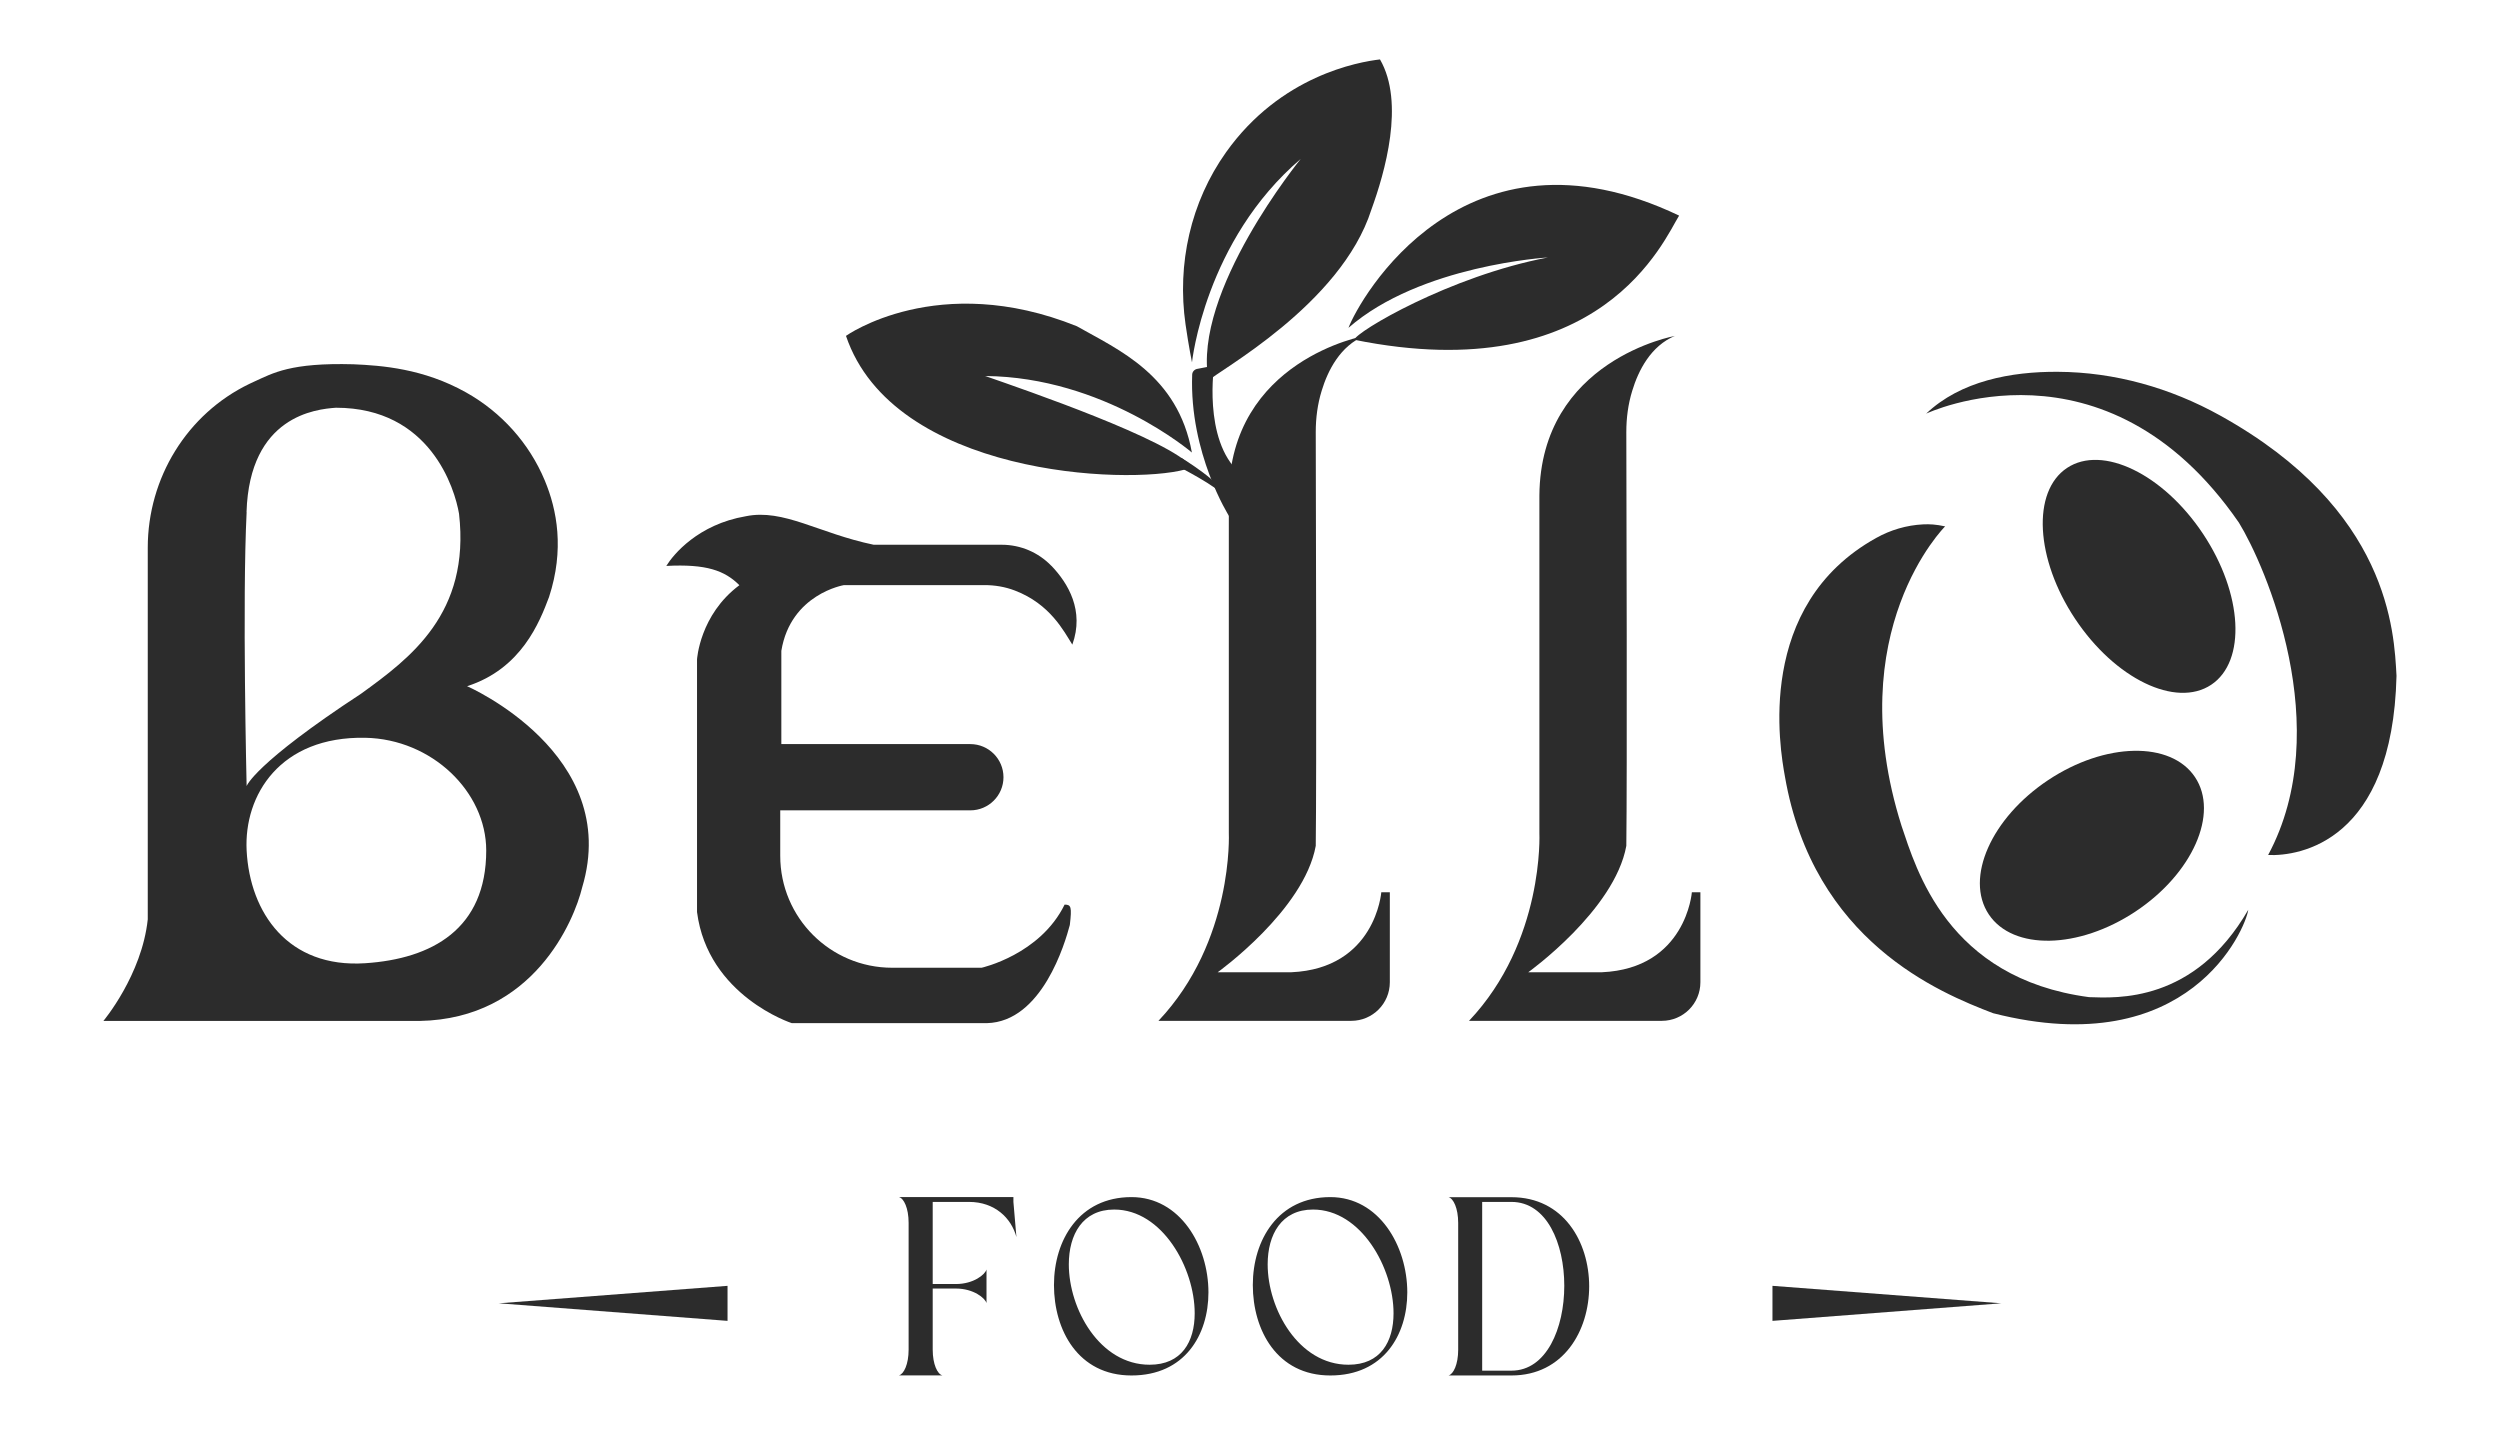 <?xml version="1.0" encoding="UTF-8"?>
<svg id="Layer_1" xmlns="http://www.w3.org/2000/svg" version="1.1" viewBox="0 0 249.06 142.95">
  <!-- Generator: Adobe Illustrator 29.6.1, SVG Export Plug-In . SVG Version: 2.1.1 Build 9)  -->
  <defs>
    <style>
      .st0 {
        fill: #2c2c2c;
      }
    </style>
  </defs>
  <g>
    <path class="st0" d="M166.89,33.46s-13.43,2.38-13.53,15.91v33.63s.5,10.76-7.01,18.7h19.21c2.12,0,3.84-1.72,3.84-3.84v-8.97h-.85s-.58,7.6-8.97,7.97h-7.33s8.6-6.16,9.77-12.59c.09-6.69.02-35.2,0-41.23,0-1.39.18-2.78.59-4.11.61-2.01,1.84-4.47,4.28-5.48Z"/>
    <path class="st0" d="M135.95,33.46s-13.43,2.38-13.53,15.91v33.63s.5,10.76-7.01,18.7h19.21c2.12,0,3.84-1.72,3.84-3.84v-8.97h-.85s-.58,7.6-8.97,7.97h-7.33s8.6-6.16,9.77-12.59c.09-6.69.02-35.2,0-41.23,0-1.39.18-2.78.59-4.11.61-2.01,1.84-4.47,4.28-5.48Z"/>
    <path class="st0" d="M154.21,25.65s-12.71.75-19.87,7.01c1.06-2.8,11.41-21.45,32.94-11.18-1.44,2.27-7.66,17.37-32.36,12.37.15-.78,9.49-6.34,19.29-8.2Z"/>
    <path class="st0" d="M120.89,37.03c-.22,2.26-.54,10.17,5.3,11.41,0,6.11-3.76,2.95-3.76,2.95,0,0-3.95-6.22-3.66-14.07.01-.28.22-.52.5-.57l1.09-.21c.3-.06.57.19.54.49Z"/>
    <path class="st0" d="M129.61,15.8s-10.86,13.28-9.21,22.12c.82-.91,13.19-7.53,16.22-17.03,1.34-3.69,3.36-10.65.86-14.97-2.15.25-9.9,1.61-15.33,9.24-3.53,4.96-4.91,11.14-4.04,17.17.31,2.15.64,3.77.64,3.77,0,0,1.28-12.14,10.86-20.29Z"/>
    <path class="st0" d="M118.75,45.09s-8.77-7.53-20.6-7.63c4.07,1.42,18.36,6.33,20.62,9.08-.19.08-.42.16-.69.23-5.84,1.58-29.1.58-33.8-13.31,0,0,9.16-6.53,23-.96,4.12,2.34,10.07,4.86,11.46,12.58Z"/>
    <path class="st0" d="M117.33,46.45s4.06,2.05,4.75,3.09c-.17-1.39-4.4-3.93-4.4-3.93l-.47.59.12.25Z"/>
    <path class="st0" d="M46.54,68.36c5.41-1.74,7.22-6.39,8.16-8.89,1.54-4.72.8-8.67-.43-11.61-1.55-3.71-4.32-6.79-7.83-8.76-4.25-2.39-8.44-2.69-11.24-2.81-6.27-.17-7.98.87-9.88,1.73-.15.07-.3.14-.45.21-6.25,3-10.15,9.4-10.15,16.33v37.03c-.59,5.56-4.42,10.12-4.42,10.12h31.51c11.35-.21,15.39-10,16.19-13.31,3.99-13.31-11.47-20.04-11.47-20.04ZM24.56,51.02c.3-9.59,6.92-10.26,8.91-10.4,9.4,0,11.84,8.07,12.26,10.56,1.14,9.94-4.87,14.39-9.73,17.91-10.68,7-11.43,9.22-11.43,9.22,0,0-.44-18.46,0-27.29ZM36.39,95.96c-7.7.51-11.5-5.03-11.82-11.23-.28-5.52,3.33-11.39,11.82-11.23,6.65.13,12.05,5.39,12.05,11.23,0,7.83-5.41,10.79-12.05,11.23Z"/>
    <path class="st0" d="M193.79,52.43s-10.49,10.42-4.35,29.85c1.45,4.26,4.52,15.18,18.68,17.06,2.73.09,10.49.6,15.86-8.7-.26,1.88-5.86,15.29-25.42,10.3-5.32-2.04-17.9-7.16-20.74-23.59-.5-2.77-3.01-17.04,9.1-23.76,1.43-.8,3.03-1.27,4.67-1.35.68-.03,1.25,0,2.2.2Z"/>
    <path class="st0" d="M191.89,41.21s17.82-8.48,31.16,10.86c2.61,4.24,9.7,20.47,2.91,33.11,3.14.13,12.39-1.32,12.79-17.85-.24-4.36-.67-16.57-17.58-25.94-4.95-2.75-10.49-4.32-16.16-4.35-4.65-.03-9.69.91-13.12,4.17Z"/>
    <ellipse class="st0" cx="213.11" cy="57.42" rx="7.65" ry="12.97" transform="translate(3.85 127.6) rotate(-33.62)"/>
    <ellipse class="st0" cx="208.4" cy="84.26" rx="12.34" ry="7.86" transform="translate(-11.79 129.48) rotate(-33.62)"/>
    <path class="st0" d="M104.75,56.37c1.66,1.74,3.3,4.46,2.08,7.85-.84-1.33-2.21-4.05-5.73-5.39-.96-.37-1.99-.54-3.02-.54h-14s-5.31.88-6.24,6.55v9.29h18.83c1.82,0,3.3,1.48,3.3,3.3h0c0,1.82-1.48,3.3-3.3,3.3h-18.94s0,4.53,0,4.53c0,6.16,4.99,11.15,11.15,11.15h8.91s5.82-1.29,8.27-6.29c.65,0,.73.22.52,2.03-.47,1.77-2.76,9.65-8.27,9.78h-19.43s-8.36-2.71-9.44-11.07v-25.16s.26-4.45,4.22-7.4c-1.46-1.46-3.29-2.13-7.28-1.92.7-1.14,3.17-4.14,7.92-4.95,3.77-.77,7.26,1.7,12.74,2.84h12.76c1.87,0,3.65.76,4.95,2.11Z"/>
  </g>
  <g>
    <g>
      <path class="st0" d="M92.92,119.74v8.18h2.31c1.78,0,2.92-.96,3.05-1.45v3.35c-.13-.48-1.27-1.45-3.05-1.45h-2.31v6.09c0,1.47.48,2.44.96,2.56h-4.32c.48-.13.96-1.09.96-2.56v-12.64c0-1.47-.48-2.44-.96-2.56h11.4v.48l.3,3.5c-.51-1.9-2.16-3.5-4.72-3.5h-3.63Z"/>
      <path class="st0" d="M120.39,128.75c0,4.24-2.36,8.28-7.67,8.28s-7.72-4.52-7.72-9.01,2.51-8.76,7.72-8.76c4.85,0,7.67,4.85,7.67,9.5ZM119.02,130.83c0-4.49-3.22-10.33-8.02-10.33-3.15,0-4.52,2.49-4.52,5.46,0,4.44,3.07,10,8.05,10,3.2,0,4.49-2.29,4.49-5.13Z"/>
      <path class="st0" d="M140.2,128.75c0,4.24-2.36,8.28-7.67,8.28s-7.72-4.52-7.72-9.01,2.51-8.76,7.72-8.76c4.85,0,7.67,4.85,7.67,9.5ZM138.83,130.83c0-4.49-3.22-10.33-8.02-10.33-3.15,0-4.52,2.49-4.52,5.46,0,4.44,3.07,10,8.05,10,3.2,0,4.49-2.29,4.49-5.13Z"/>
      <path class="st0" d="M158.32,128.14c0,4.44-2.56,8.89-7.74,8.89h-6.27c.48-.13.96-1.09.96-2.56v-12.64c0-1.47-.48-2.44-.96-2.56h6.27c5.18,0,7.74,4.44,7.74,8.89ZM155.84,128.09c0-4.19-1.73-8.35-5.26-8.35h-2.92v16.81h2.92c3.5,0,5.26-4.24,5.26-8.45Z"/>
    </g>
    <polygon class="st0" points="72.48 128.1 72.48 131.59 49.69 129.84 72.48 128.1"/>
    <polygon class="st0" points="199.37 129.84 176.58 131.59 176.58 128.1 199.37 129.84"/>
  </g>
</svg>